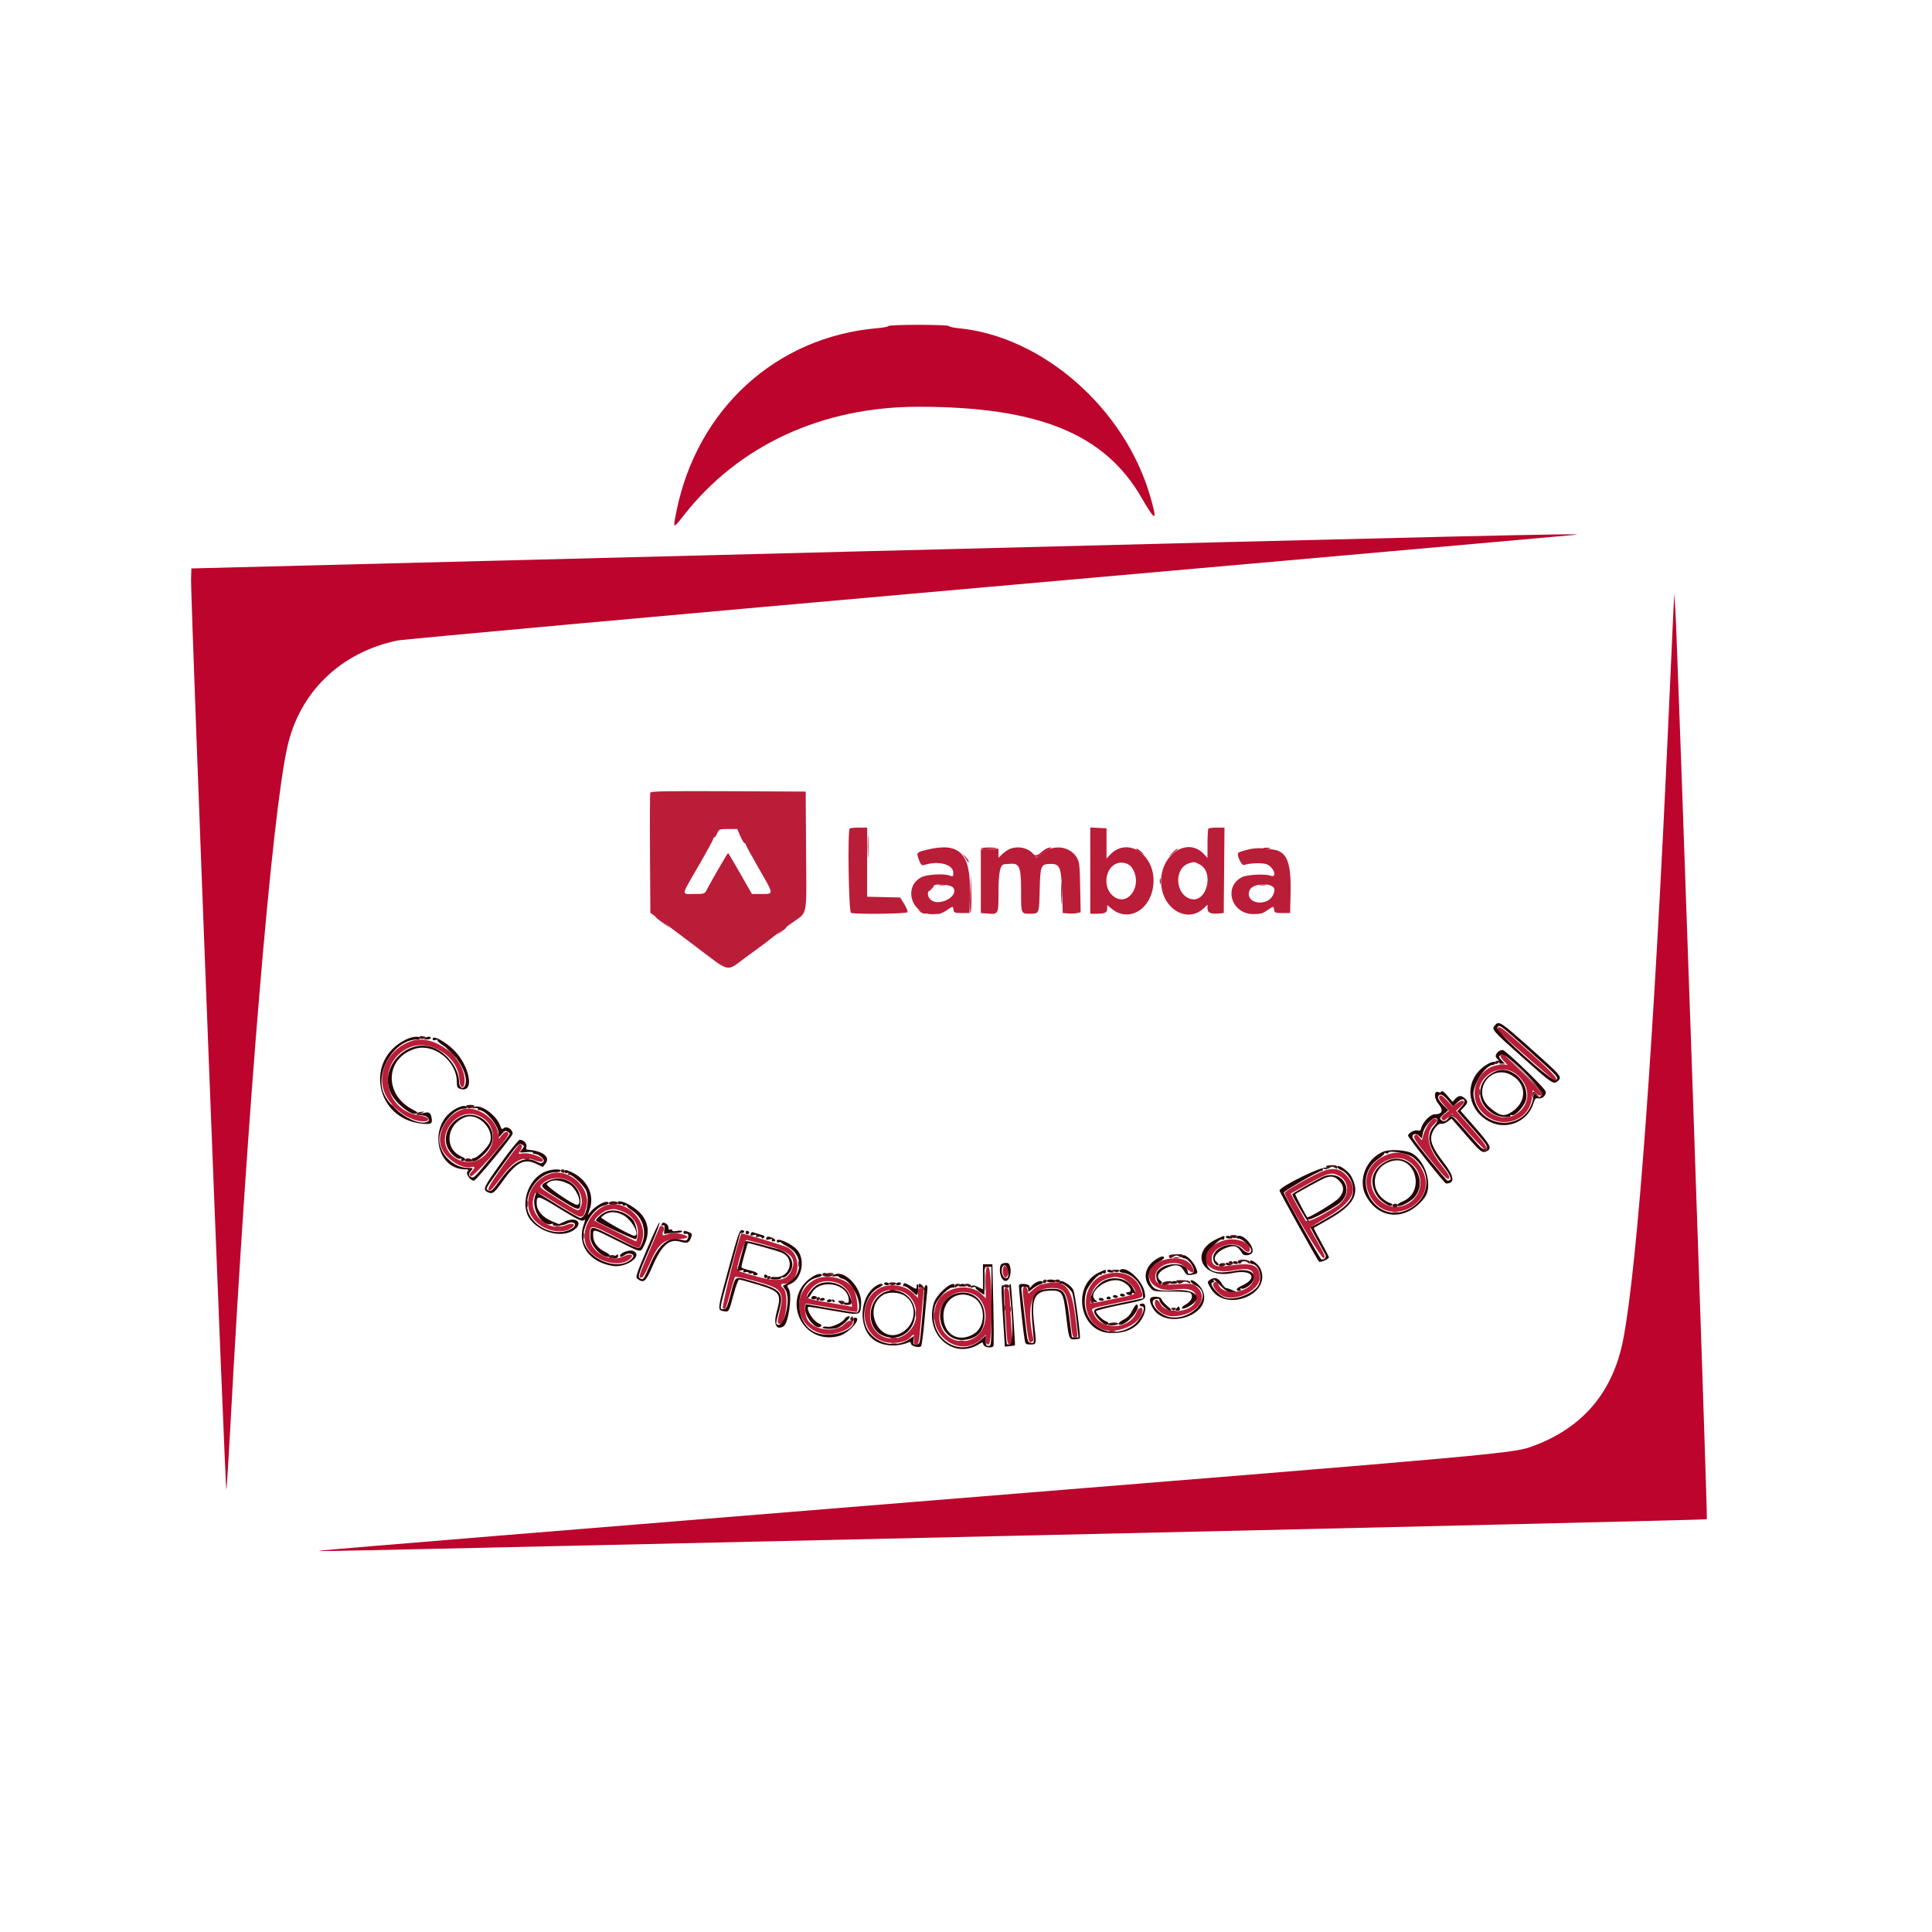 <svg id="svg" xmlns="http://www.w3.org/2000/svg" xmlns:xlink="http://www.w3.org/1999/xlink" width="400" height="400" viewBox="0, 0, 400,400"><g id="svgg"><path id="path0" d="M134.638 164.106 C 134.560 164.308,134.531 169.989,134.573 176.730 L 134.649 188.987 136.303 190.180 C 137.747 191.222,139.767 192.733,144.298 196.162 C 151.254 201.424,150.333 201.218,154.176 198.375 C 155.819 197.160,157.476 195.943,157.857 195.671 C 158.238 195.398,159.225 194.639,160.050 193.983 C 160.875 193.327,162.537 192.085,163.743 191.224 C 167.345 188.650,166.976 190.403,166.889 176.252 L 166.813 163.889 150.796 163.813 C 138.136 163.754,134.749 163.815,134.638 164.106 M175.926 171.540 C 175.454 172.012,175.711 188.819,176.194 189.004 C 177.036 189.327,187.671 189.204,187.878 188.869 C 187.984 188.697,187.690 187.940,187.225 187.188 L 186.380 185.819 182.956 185.736 L 179.532 185.654 179.532 178.499 L 179.532 171.345 177.827 171.345 C 176.888 171.345,176.033 171.433,175.926 171.540 M225.731 180.249 L 225.731 189.181 227.023 189.181 C 228.776 189.181,229.240 188.955,229.240 188.101 L 229.240 187.375 230.130 188.124 C 233.648 191.084,238.360 188.320,238.802 183.037 C 239.309 176.993,233.443 173.066,229.793 177.006 L 229.094 177.762 229.094 174.627 L 229.094 171.491 227.412 171.404 L 225.731 171.316 225.731 180.249 M250.195 171.540 C 250.088 171.647,250.000 173.060,250.000 174.680 L 250.000 177.626 249.282 176.852 C 245.752 173.045,239.940 177.164,240.419 183.133 C 240.836 188.329,245.886 191.170,249.196 188.070 L 250.000 187.317 250.000 188.098 C 250.000 188.981,250.707 189.289,252.372 189.130 L 253.363 189.035 253.440 180.190 L 253.517 171.345 251.954 171.345 C 251.094 171.345,250.302 171.433,250.195 171.540 M153.272 173.099 C 153.623 173.904,154.018 174.561,154.148 174.561 C 154.279 174.561,154.386 174.676,154.386 174.815 C 154.386 174.955,155.624 177.223,157.138 179.856 C 160.277 185.317,160.254 185.088,157.645 185.088 L 155.676 185.088 153.256 180.848 C 151.925 178.516,150.793 176.608,150.740 176.608 C 150.630 176.608,147.097 182.696,146.370 184.137 C 145.893 185.084,145.882 185.088,143.675 185.088 C 141.009 185.088,140.898 185.706,144.754 179.038 C 146.353 176.274,147.661 173.873,147.661 173.702 C 147.661 173.531,147.760 173.392,147.882 173.392 C 148.003 173.392,148.278 172.997,148.491 172.515 C 148.864 171.671,148.952 171.637,150.757 171.637 L 152.634 171.637 153.272 173.099 M191.965 175.913 C 189.737 176.448,189.669 176.532,190.257 178.032 C 190.670 179.083,190.844 179.250,191.354 179.085 C 194.283 178.139,197.368 178.958,197.368 180.682 C 197.368 181.520,197.339 181.538,196.480 181.239 C 195.323 180.835,191.902 181.049,190.816 181.592 C 186.894 183.554,188.711 189.461,193.178 189.269 C 193.553 189.253,194.104 189.227,194.404 189.211 C 194.703 189.194,195.432 188.852,196.025 188.450 C 197.333 187.562,197.306 187.564,197.421 188.377 C 197.505 188.968,197.678 189.035,199.123 189.035 L 200.731 189.035 200.812 184.710 C 200.963 176.639,198.626 174.315,191.965 175.913 M209.064 175.766 C 208.662 175.926,207.971 176.403,207.529 176.826 L 206.725 177.595 206.725 176.649 L 206.725 175.703 204.898 175.790 L 203.070 175.877 203.070 182.456 L 203.070 189.035 204.212 189.129 C 206.765 189.338,206.725 189.407,206.725 184.775 C 206.725 180.616,207.074 178.983,207.975 178.924 C 208.172 178.911,208.728 178.872,209.211 178.838 C 211.087 178.704,211.404 179.515,211.404 184.458 C 211.404 189.297,211.356 189.185,213.401 189.177 C 215.139 189.170,215.152 189.136,215.256 184.290 C 215.363 179.288,215.509 178.914,217.370 178.861 C 219.428 178.803,219.715 179.456,219.883 184.583 L 220.029 189.035 221.171 189.129 C 221.799 189.180,222.634 189.141,223.027 189.043 L 223.741 188.864 223.639 183.686 C 223.547 178.962,223.482 178.419,222.897 177.485 C 221.384 175.072,217.916 174.764,215.465 176.826 L 214.570 177.579 213.937 176.810 C 212.886 175.534,210.783 175.083,209.064 175.766 M258.340 175.907 C 257.378 176.141,256.490 176.434,256.366 176.558 C 255.970 176.954,257.061 179.286,257.554 179.096 C 258.640 178.680,261.422 178.592,262.280 178.947 C 263.775 179.566,264.511 181.857,263.035 181.295 C 261.981 180.895,258.172 181.081,257.175 181.582 C 253.174 183.592,254.974 189.340,259.576 189.252 C 261.104 189.223,261.373 189.147,262.399 188.450 C 263.707 187.562,263.680 187.564,263.795 188.377 C 263.879 188.968,264.052 189.035,265.497 189.035 L 267.105 189.035 267.198 184.942 C 267.341 178.574,266.469 176.336,263.676 175.904 C 261.147 175.514,259.950 175.514,258.340 175.907 M234.382 179.677 C 236.771 183.322,233.404 188.098,230.342 185.410 C 228.185 183.516,228.879 179.396,231.474 178.685 C 232.543 178.392,233.828 178.830,234.382 179.677 M248.305 178.930 C 251.540 180.542,249.800 187.159,246.423 186.090 C 243.178 185.063,243.079 179.574,246.289 178.702 C 247.346 178.415,247.248 178.404,248.305 178.930 M197.261 183.685 C 198.306 184.730,196.729 186.513,194.544 186.758 C 191.935 187.051,191.147 184.209,193.567 183.233 C 194.324 182.927,196.807 183.232,197.261 183.685 M263.648 183.698 C 264.242 184.292,263.474 186.019,262.399 186.509 C 260.060 187.575,257.766 186.091,258.791 184.175 C 259.415 183.010,262.642 182.693,263.648 183.698 M310.082 212.875 C 309.966 213.063,310.117 213.445,310.418 213.724 C 313.829 216.886,321.645 223.684,321.869 223.684 C 322.936 223.684,321.776 222.371,316.754 217.894 C 310.840 212.622,310.429 212.313,310.082 212.875 M85.378 215.478 C 80.371 217.001,77.681 222.541,79.889 226.781 C 81.420 229.720,84.942 232.164,87.647 232.164 C 89.376 232.164,88.786 231.182,86.920 230.954 C 79.398 230.034,77.784 220.057,84.649 216.921 C 88.951 214.957,94.939 218.735,95.125 223.531 C 95.200 225.483,96.200 225.669,96.196 223.730 C 96.186 218.883,89.913 214.098,85.378 215.478 M310.658 218.445 C 310.550 218.619,310.830 219.145,311.280 219.614 L 312.098 220.468 310.784 220.468 C 306.486 220.468,303.762 225.890,306.254 229.485 C 309.537 234.223,316.655 232.713,317.188 227.166 L 317.329 225.702 318.025 226.356 C 318.568 226.866,318.799 226.932,319.074 226.657 C 319.348 226.383,318.529 225.406,315.346 222.217 C 311.179 218.042,310.997 217.896,310.658 218.445 M313.973 222.431 C 317.214 225.050,316.895 229.256,313.324 230.985 C 310.812 232.200,307.274 230.407,306.395 227.473 C 305.116 223.204,310.499 219.623,313.973 222.431 M298.043 226.944 C 297.794 227.249,297.980 227.640,298.855 228.652 L 299.990 229.964 299.107 230.655 C 298.392 231.214,298.290 231.426,298.572 231.766 C 298.868 232.123,299.050 232.063,299.776 231.371 L 300.631 230.556 301.142 231.184 C 303.305 233.840,307.184 238.005,307.421 237.926 C 308.104 237.698,307.715 237.090,304.673 233.626 L 301.463 229.971 302.373 229.141 C 303.624 228.000,303.069 227.366,301.725 228.402 L 300.795 229.119 299.581 227.834 C 298.603 226.799,298.304 226.626,298.043 226.944 M95.330 229.840 C 92.383 231.088,90.518 234.478,91.255 237.247 C 91.900 239.673,95.517 242.166,97.599 241.621 C 98.405 241.411,98.423 241.733,97.651 242.554 C 97.139 243.099,97.115 243.236,97.480 243.538 C 97.894 243.882,105.263 235.634,105.263 234.827 C 105.263 234.133,104.561 234.202,103.960 234.955 L 103.307 235.774 103.120 234.604 C 102.585 231.255,98.250 228.604,95.330 229.840 M99.568 231.214 C 102.322 232.697,102.924 236.167,100.862 238.669 C 97.016 243.335,89.796 238.640,92.837 233.451 C 94.378 230.823,97.138 229.905,99.568 231.214 M295.764 232.675 C 295.353 233.279,294.874 234.296,294.701 234.937 L 294.385 236.102 293.816 235.399 C 293.329 234.797,293.192 234.756,292.856 235.112 C 292.524 235.463,293.013 236.207,296.055 239.979 C 298.978 243.604,299.710 244.356,299.987 244.021 C 300.260 243.692,299.944 243.125,298.399 241.177 C 295.396 237.386,294.955 234.522,297.080 232.599 C 297.392 232.317,297.577 231.972,297.490 231.832 C 297.158 231.294,296.482 231.624,295.764 232.675 M104.117 241.393 C 101.178 245.506,100.666 246.491,101.463 246.491 C 101.606 246.491,102.535 245.402,103.528 244.072 C 106.403 240.217,108.203 239.246,110.703 240.201 C 111.612 240.548,112.133 240.615,112.337 240.412 C 113.007 239.741,109.668 238.506,108.030 238.819 C 107.245 238.969,107.244 238.968,107.741 238.211 C 108.212 237.492,108.152 236.842,107.615 236.842 C 107.479 236.842,105.906 238.890,104.117 241.393 M287.393 239.000 C 283.013 240.565,281.573 244.850,284.206 248.485 C 288.297 254.133,297.596 248.830,294.625 242.544 C 293.115 239.351,290.288 237.965,287.393 239.000 M291.169 240.177 C 295.072 242.207,295.057 247.491,291.144 249.385 C 286.498 251.634,281.687 245.734,284.977 241.824 C 286.530 239.978,289.347 239.229,291.169 240.177 M272.222 243.242 C 268.608 245.113,265.932 246.722,265.988 246.991 C 266.278 248.394,273.640 260.721,274.050 260.491 C 274.466 260.258,274.319 259.856,272.914 257.378 C 272.026 255.813,271.277 254.424,271.249 254.291 C 271.222 254.158,272.580 253.262,274.269 252.300 C 280.232 248.902,281.526 246.258,278.687 243.273 C 277.118 241.624,275.363 241.616,272.222 243.242 M113.720 243.077 C 109.330 244.701,107.878 250.010,111.012 252.980 C 113.019 254.882,116.228 255.504,118.112 254.355 C 119.460 253.533,118.720 252.999,117.145 253.657 C 113.544 255.162,109.322 251.456,110.516 247.839 C 110.969 246.465,110.666 246.368,115.818 249.541 C 120.830 252.628,120.668 252.616,121.381 249.951 C 122.466 245.895,117.688 241.608,113.720 243.077 M277.203 243.426 C 279.677 244.706,279.405 248.098,276.692 249.794 C 272.937 252.142,270.599 253.201,270.288 252.694 C 270.120 252.418,269.362 251.052,268.605 249.657 L 267.229 247.122 270.148 245.484 C 274.912 242.809,275.614 242.605,277.203 243.426 M118.240 244.754 C 120.134 246.052,120.992 248.582,120.089 250.206 C 119.735 250.842,119.677 250.818,115.932 248.492 C 111.281 245.603,111.505 245.818,112.329 245.034 C 113.806 243.632,116.422 243.508,118.240 244.754 M124.708 249.884 C 121.627 251.567,120.077 255.852,121.629 258.398 C 123.495 261.458,128.844 262.618,130.712 260.368 C 131.257 259.711,130.341 259.518,129.281 260.067 C 126.303 261.607,122.076 259.215,122.076 255.990 C 122.076 253.394,122.198 253.396,127.440 256.090 C 132.955 258.924,132.316 258.828,132.920 256.913 C 134.355 252.360,128.831 247.632,124.708 249.884 M128.392 250.625 C 130.963 251.486,132.368 253.469,132.025 255.753 C 131.921 256.449,131.776 257.018,131.703 257.018 C 131.546 257.018,123.302 252.910,123.121 252.742 C 122.851 252.491,124.736 250.847,125.574 250.603 C 126.818 250.242,127.257 250.245,128.392 250.625 M134.565 258.705 C 132.179 264.374,132.168 264.407,132.749 264.537 C 133.058 264.606,133.555 263.785,134.431 261.761 C 136.237 257.590,137.332 256.589,140.131 256.548 C 142.478 256.514,143.040 256.054,141.319 255.576 C 139.916 255.186,139.137 255.183,138.136 255.564 C 137.149 255.939,136.950 255.755,137.362 254.850 C 137.654 254.208,137.402 253.801,136.712 253.801 C 136.666 253.801,135.700 256.008,134.565 258.705 M153.490 255.377 C 152.850 256.518,149.331 270.778,149.659 270.903 C 150.250 271.130,150.225 271.182,151.155 267.742 C 151.615 266.044,152.068 264.530,152.162 264.378 C 152.349 264.076,158.872 265.816,160.280 266.544 C 161.895 267.380,162.204 268.640,161.473 271.415 C 160.995 273.229,160.928 273.863,161.194 274.028 C 162.633 274.917,163.524 267.820,162.120 266.654 C 161.523 266.159,161.593 265.789,162.285 265.789 C 165.590 265.789,166.194 259.924,163.059 258.274 C 162.336 257.893,153.568 255.239,153.490 255.377 M253.216 256.879 C 247.274 258.849,248.934 264.154,255.146 263.044 C 258.522 262.441,259.444 262.698,259.597 264.284 C 259.901 267.450,253.158 268.828,252.195 265.797 C 251.983 265.129,251.170 265.324,251.170 266.043 C 251.170 266.675,252.493 268.091,253.410 268.439 C 256.103 269.463,260.819 267.013,260.819 264.590 C 260.819 261.887,259.433 261.330,254.487 262.045 C 251.749 262.441,250.877 262.076,250.877 260.536 C 250.877 258.086,255.563 256.609,257.331 258.502 C 258.137 259.365,258.772 259.436,258.772 258.663 C 258.772 257.084,255.636 256.077,253.216 256.879 M158.490 257.740 C 163.614 259.173,164.853 260.282,164.006 262.678 C 163.151 265.097,161.248 265.541,156.868 264.343 C 153.078 263.307,152.632 263.134,152.632 262.695 C 152.632 261.737,154.226 256.725,154.531 256.725 C 154.713 256.725,156.495 257.182,158.490 257.740 M241.011 260.853 C 235.810 262.355,237.528 267.728,242.974 266.995 C 246.230 266.557,247.661 267.087,247.661 268.733 C 247.661 271.598,241.573 272.530,240.201 269.875 C 239.667 268.844,238.998 268.868,239.109 269.915 C 239.249 271.244,241.016 272.515,242.725 272.515 C 247.531 272.515,250.574 268.826,247.763 266.409 C 246.980 265.735,246.841 265.718,243.725 265.903 C 239.996 266.125,239.181 265.837,239.181 264.297 C 239.181 261.771,243.639 260.468,245.507 262.448 C 246.784 263.802,247.557 263.740,246.874 262.339 C 246.064 260.677,243.697 260.077,241.011 260.853 M207.730 262.369 C 207.431 263.148,207.719 264.474,208.187 264.474 C 208.803 264.474,208.931 262.777,208.352 262.296 C 207.982 261.989,207.871 262.002,207.730 262.369 M204.094 265.531 L 204.094 268.824 203.500 268.187 C 200.838 265.330,195.240 266.370,193.878 269.975 C 191.528 276.195,198.797 281.639,203.360 277.076 L 204.094 276.342 204.094 277.352 C 204.094 278.170,204.206 278.363,204.683 278.363 C 205.540 278.363,205.463 262.501,204.605 262.336 C 204.142 262.247,204.094 262.552,204.094 265.531 M228.692 263.888 C 223.979 265.358,223.413 272.726,227.836 275.028 C 230.890 276.616,236.550 274.139,236.550 271.213 C 236.550 270.453,235.677 270.709,235.353 271.564 C 233.923 275.341,227.957 275.612,226.407 271.971 C 225.886 270.748,225.320 271.005,231.272 269.760 C 237.171 268.527,236.738 268.740,236.304 267.293 C 235.360 264.140,232.288 262.767,228.692 263.888 M168.576 264.995 C 163.564 267.834,164.851 275.158,170.543 276.184 C 172.883 276.605,176.608 275.049,176.608 273.650 C 176.608 273.121,175.517 273.417,174.851 274.126 C 173.034 276.060,168.316 275.442,167.111 273.111 C 166.650 272.220,166.494 269.883,166.895 269.883 C 167.021 269.883,169.356 270.276,172.085 270.757 C 174.814 271.237,177.160 271.632,177.299 271.634 C 177.874 271.642,177.340 267.695,176.631 266.699 C 175.075 264.514,170.962 263.643,168.576 264.995 M232.213 264.629 C 233.388 264.955,235.088 266.660,235.088 267.512 C 235.088 267.964,234.472 268.167,231.067 268.839 C 228.856 269.276,226.731 269.709,226.345 269.801 C 225.668 269.962,225.649 269.922,225.812 268.708 C 226.076 266.735,227.590 265.088,229.568 264.620 C 230.947 264.295,231.012 264.295,232.213 264.629 M173.121 265.538 C 174.807 266.043,176.057 267.497,176.246 269.172 L 176.402 270.558 175.555 270.393 C 175.089 270.303,172.964 269.930,170.833 269.565 C 166.655 268.850,166.568 268.787,167.617 267.251 C 168.850 265.445,170.793 264.841,173.121 265.538 M216.813 265.682 C 216.491 265.754,215.934 265.875,215.576 265.951 C 215.217 266.028,214.475 266.484,213.926 266.965 L 212.930 267.840 212.746 267.107 C 212.365 265.590,211.599 266.230,211.786 267.909 C 212.881 277.773,212.920 278.001,213.485 277.853 C 213.862 277.755,213.989 277.519,213.898 277.087 C 212.413 270.014,213.632 266.667,217.694 266.667 C 220.540 266.667,221.022 267.494,221.659 273.465 C 221.979 276.472,222.092 276.901,222.562 276.901 C 223.206 276.901,223.207 277.171,222.543 271.990 C 221.842 266.528,220.359 264.895,216.813 265.682 M182.465 266.545 C 177.953 268.502,177.847 275.499,182.298 277.521 C 184.356 278.455,187.485 278.095,188.559 276.800 C 189.173 276.060,189.368 276.215,189.237 277.339 C 189.136 278.199,189.208 278.363,189.686 278.363 C 190.205 278.363,190.284 278.007,190.604 274.196 C 190.796 271.904,191.032 269.273,191.129 268.348 C 191.293 266.773,191.264 266.667,190.681 266.667 C 190.163 266.667,190.058 266.841,190.058 267.700 L 190.058 268.733 189.087 267.762 C 187.489 266.164,184.577 265.629,182.465 266.545 M207.995 269.371 C 208.094 270.859,208.261 273.490,208.367 275.219 C 208.543 278.092,208.609 278.363,209.138 278.363 C 209.663 278.363,209.701 278.220,209.546 276.827 C 209.452 275.983,209.298 273.648,209.205 271.637 C 208.999 267.218,208.897 266.667,208.288 266.667 C 207.873 266.667,207.837 267.000,207.995 269.371 M186.380 267.281 C 189.731 268.211,190.856 272.737,188.410 275.445 C 185.354 278.828,180.103 276.841,180.123 272.310 C 180.141 268.507,182.877 266.308,186.380 267.281 M201.759 268.077 C 203.872 269.183,204.703 272.533,203.488 275.043 C 201.780 278.572,196.607 278.563,195.002 275.029 C 192.913 270.429,197.411 265.801,201.759 268.077 " stroke="none" fill="#ba1d38" fill-rule="evenodd"></path><path id="path1" d="M183.918 67.502 C 183.918 67.640,182.898 67.839,181.652 67.945 C 160.739 69.729,144.347 84.652,140.062 105.811 C 139.295 109.600,139.297 109.601,141.596 106.666 C 152.933 92.190,170.221 84.203,190.197 84.214 C 214.997 84.226,228.684 89.803,236.325 103.009 C 239.315 108.178,239.696 108.129,238.147 102.776 C 232.883 84.586,215.915 69.675,198.533 67.962 C 197.410 67.851,196.491 67.646,196.491 67.506 C 196.491 67.366,193.662 67.251,190.205 67.251 C 186.747 67.251,183.918 67.364,183.918 67.502 M178.363 114.146 L 39.620 117.690 39.557 120.029 C 39.452 123.899,46.671 309.902,46.871 308.480 C 46.972 307.756,47.329 302.098,47.663 295.906 C 51.287 228.723,56.296 168.890,59.488 154.645 C 62.028 143.313,70.437 135.147,82.164 132.626 C 83.377 132.366,138.259 127.388,204.971 121.487 C 271.308 115.620,325.914 110.773,326.316 110.717 C 328.821 110.364,302.479 110.975,178.363 114.146 M346.399 127.778 C 346.275 130.431,345.848 139.839,345.451 148.684 C 342.488 214.585,339.025 262.069,336.070 277.325 C 333.980 288.109,327.831 295.455,317.690 299.282 C 313.325 300.929,314.636 300.810,189.181 310.955 C 122.361 316.359,67.312 320.874,66.850 320.989 C 65.816 321.247,50.367 321.575,214.543 317.861 C 290.810 316.136,353.290 314.644,353.389 314.545 C 353.583 314.351,347.230 131.075,346.853 126.023 L 346.625 122.953 346.399 127.778 M179.646 175.292 C 179.646 177.383,179.693 178.200,179.749 177.108 C 179.806 176.016,179.805 174.305,179.748 173.307 C 179.691 172.308,179.645 173.202,179.646 175.292 M195.249 175.645 C 195.610 175.715,196.202 175.715,196.564 175.645 C 196.926 175.575,196.630 175.518,195.906 175.518 C 195.183 175.518,194.887 175.575,195.249 175.645 M203.115 175.658 C 203.041 175.779,203.592 175.839,204.341 175.792 C 206.661 175.646,206.951 175.520,205.061 175.478 C 204.065 175.457,203.190 175.537,203.115 175.658 M216.520 175.780 C 216.199 175.958,215.649 176.362,215.299 176.679 C 214.923 177.019,214.505 177.165,214.276 177.035 C 213.966 176.859,213.961 176.893,214.251 177.205 C 214.549 177.527,214.727 177.486,215.276 176.971 C 215.641 176.628,216.399 176.148,216.961 175.904 C 217.523 175.661,217.785 175.460,217.544 175.459 C 217.303 175.458,216.842 175.602,216.520 175.780 M261.623 175.645 C 261.985 175.715,262.577 175.715,262.939 175.645 C 263.300 175.575,263.004 175.518,262.281 175.518 C 261.557 175.518,261.261 175.575,261.623 175.645 M235.526 176.072 C 235.848 176.250,236.381 176.608,236.710 176.867 C 237.039 177.127,236.939 176.977,236.486 176.535 C 236.034 176.093,235.501 175.735,235.302 175.740 C 235.104 175.745,235.205 175.894,235.526 176.072 M242.599 176.681 C 241.689 177.583,241.685 177.594,242.530 176.903 C 243.020 176.502,243.546 176.074,243.699 175.953 C 243.852 175.831,243.883 175.731,243.768 175.731 C 243.653 175.731,243.127 176.159,242.599 176.681 M199.448 177.033 C 199.708 177.362,200.066 177.895,200.244 178.216 C 200.421 178.538,200.571 178.639,200.576 178.440 C 200.581 178.242,200.223 177.709,199.781 177.257 C 199.338 176.804,199.189 176.703,199.448 177.033 M200.876 185.147 C 200.796 187.351,200.834 189.051,200.959 188.925 C 201.085 188.798,201.150 186.995,201.104 184.918 L 201.021 181.140 200.876 185.147 M240.126 182.456 C 240.126 183.019,240.186 183.249,240.260 182.968 C 240.334 182.686,240.334 182.226,240.260 181.944 C 240.186 181.663,240.126 181.893,240.126 182.456 M194.371 183.247 C 194.733 183.317,195.325 183.317,195.687 183.247 C 196.049 183.178,195.753 183.121,195.029 183.121 C 194.306 183.121,194.010 183.178,194.371 183.247 M260.746 183.247 C 261.107 183.317,261.700 183.317,262.061 183.247 C 262.423 183.178,262.127 183.121,261.404 183.121 C 260.680 183.121,260.384 183.178,260.746 183.247 M192.542 183.920 C 191.795 184.746,192.113 184.823,192.899 184.006 C 193.255 183.636,193.440 183.333,193.310 183.333 C 193.180 183.333,192.834 183.597,192.542 183.920 M190.480 188.727 C 190.792 188.977,191.253 189.171,191.503 189.158 C 191.897 189.138,191.899 189.113,191.520 188.972 C 191.279 188.883,190.819 188.689,190.497 188.541 C 189.922 188.276,189.921 188.279,190.480 188.727 M135.819 189.971 C 135.980 190.123,136.703 190.677,137.427 191.202 L 138.743 192.158 137.719 191.234 C 136.823 190.425,135.056 189.250,135.819 189.971 M161.696 192.726 C 160.677 193.619,160.677 193.620,161.614 192.997 C 162.132 192.652,162.633 192.245,162.728 192.092 C 163.010 191.635,162.776 191.779,161.696 192.726 " stroke="none" fill="#bc042c" fill-rule="evenodd"></path><path id="path2" d="M309.548 212.231 C 308.744 213.119,308.856 213.252,315.065 218.780 C 321.436 224.453,321.660 224.604,322.536 223.811 C 323.473 222.963,323.313 222.770,316.980 217.138 C 310.676 211.531,310.366 211.327,309.548 212.231 M316.598 217.562 C 322.708 223.015,322.783 223.098,322.114 223.652 C 321.494 224.167,309.598 213.518,309.983 212.792 C 310.398 212.011,310.301 211.941,316.598 217.562 M84.024 215.236 C 75.419 219.413,77.730 231.640,87.313 232.637 C 89.318 232.846,89.625 232.643,89.331 231.304 C 89.104 230.267,88.746 230.120,87.427 230.520 L 86.404 230.830 87.470 230.928 C 88.588 231.031,89.240 231.966,88.415 232.283 C 86.141 233.156,81.026 229.842,79.516 226.518 C 77.486 222.046,81.593 215.248,86.348 215.211 C 86.820 215.207,87.092 215.080,86.988 214.912 C 86.702 214.449,85.340 214.598,84.024 215.236 M88.012 214.912 C 87.670 215.133,87.751 215.197,88.377 215.200 C 88.819 215.203,89.181 215.073,89.181 214.912 C 89.181 214.543,88.584 214.543,88.012 214.912 M89.571 215.088 C 89.571 215.376,89.760 215.448,90.180 215.319 C 90.515 215.216,90.694 215.233,90.578 215.356 C 90.461 215.479,90.922 215.933,91.601 216.366 C 94.624 218.292,97.019 222.439,96.341 224.574 C 95.967 225.753,95.029 225.263,95.029 223.888 C 95.029 221.195,92.395 217.804,89.552 216.835 C 84.165 214.999,78.610 220.859,80.790 226.077 C 81.695 228.241,85.034 231.016,86.188 230.562 C 86.596 230.401,86.466 230.245,85.526 229.769 C 79.418 226.674,79.704 218.992,85.996 217.123 C 89.817 215.988,94.479 219.625,94.569 223.811 C 94.598 225.147,94.663 225.270,95.455 225.482 C 98.281 226.237,97.275 220.713,93.987 217.425 C 92.167 215.605,89.571 214.231,89.571 215.088 M310.089 217.835 C 309.534 218.448,309.533 218.838,310.084 219.296 C 310.324 219.494,310.448 219.774,310.360 219.916 C 310.272 220.059,310.493 220.175,310.852 220.175 L 311.505 220.175 310.865 219.494 C 310.249 218.838,310.245 218.794,310.754 218.333 C 311.569 217.596,320.003 226.028,319.227 226.805 C 318.761 227.270,318.698 227.270,318.173 226.794 C 317.634 226.306,317.607 226.328,317.413 227.399 C 316.145 234.406,306.222 234.026,305.087 226.927 C 304.743 224.773,307.480 220.468,309.193 220.468 C 309.390 220.468,309.552 220.278,309.552 220.046 C 309.552 219.418,307.717 220.245,306.503 221.420 C 303.020 224.791,304.069 230.190,308.626 232.344 C 312.139 234.005,316.383 232.120,317.497 228.405 C 317.782 227.453,317.941 227.294,318.502 227.401 C 319.421 227.577,320.335 226.568,319.925 225.828 C 319.317 224.729,311.712 217.437,311.128 217.394 C 310.798 217.369,310.331 217.568,310.089 217.835 M309.651 221.807 C 305.412 223.660,305.362 228.686,309.562 230.813 C 310.585 231.331,313.015 231.473,312.721 230.998 C 312.618 230.830,312.739 230.784,313.008 230.887 C 313.687 231.148,315.715 228.909,315.955 227.634 C 316.639 223.988,312.794 220.434,309.651 221.807 M313.031 222.657 C 316.358 224.607,316.061 228.615,312.447 230.533 C 311.204 231.192,310.259 230.891,308.371 229.234 C 304.561 225.888,308.664 220.097,313.031 222.657 M298.418 225.981 C 298.301 226.171,298.100 226.260,297.972 226.181 C 296.923 225.533,296.761 227.251,297.757 228.467 C 298.931 229.900,298.663 230.702,297.010 230.702 C 296.151 230.702,294.564 232.318,294.269 233.494 C 294.127 234.056,293.952 234.186,293.519 234.049 C 292.908 233.855,291.520 234.605,291.520 235.128 C 291.520 235.502,299.081 245.029,299.377 245.029 C 301.312 245.029,301.135 243.584,298.836 240.610 C 296.577 237.687,295.970 236.166,296.478 234.707 C 296.896 233.508,297.907 232.457,298.444 232.663 C 298.680 232.753,299.246 232.552,299.701 232.215 L 300.530 231.602 303.554 235.078 C 306.634 238.616,306.919 238.826,307.914 238.294 C 308.923 237.754,308.530 236.988,305.432 233.451 L 302.385 229.971 303.093 229.224 C 303.942 228.329,303.971 228.022,303.266 227.384 C 302.551 226.737,301.959 226.775,301.295 227.509 L 300.745 228.117 299.687 226.877 C 298.989 226.058,298.558 225.754,298.418 225.981 M299.812 227.849 L 300.843 229.090 301.714 228.256 C 303.126 226.903,303.824 227.842,302.463 229.263 L 301.710 230.049 304.974 233.750 C 307.670 236.806,308.177 237.525,307.885 237.877 C 307.350 238.522,307.388 238.554,303.956 234.646 C 300.424 230.626,300.598 230.756,299.854 231.579 C 299.249 232.247,298.806 232.315,298.308 231.817 C 298.040 231.548,298.176 231.287,298.907 230.671 L 299.854 229.872 298.718 228.700 C 297.992 227.949,297.646 227.361,297.759 227.067 C 298.056 226.293,298.734 226.551,299.812 227.849 M94.415 229.530 C 88.595 232.606,90.073 242.105,96.371 242.105 C 97.035 242.105,97.094 242.170,96.777 242.552 C 96.376 243.036,97.372 244.444,98.114 244.444 C 98.567 244.444,106.140 235.266,106.140 234.716 C 106.140 233.822,104.928 233.054,104.317 233.562 C 103.932 233.881,103.821 233.810,103.566 233.079 C 102.796 230.872,99.506 228.506,98.172 229.201 C 97.533 229.534,97.536 229.540,98.310 229.434 C 98.747 229.374,99.036 229.437,98.951 229.574 C 98.865 229.712,98.961 229.825,99.163 229.825 C 100.558 229.825,103.207 232.987,103.226 234.675 L 103.235 235.526 103.926 234.741 C 104.530 234.056,104.686 234.005,105.149 234.344 C 105.768 234.797,106.114 234.261,101.930 239.327 C 98.119 243.943,98.146 243.915,97.568 243.694 C 96.946 243.455,96.943 243.029,97.560 242.348 C 98.020 241.839,97.992 241.813,96.966 241.813 C 93.897 241.813,90.927 238.899,90.942 235.903 C 90.956 233.158,93.898 229.532,96.111 229.532 C 96.508 229.532,96.739 229.404,96.637 229.240 C 96.369 228.805,95.596 228.905,94.415 229.530 M95.243 231.309 C 92.827 232.585,91.673 235.341,92.640 237.528 C 93.238 238.880,94.802 240.233,95.365 239.886 C 95.576 239.755,95.625 239.803,95.496 240.013 C 95.373 240.211,95.469 240.351,95.726 240.351 C 96.552 240.351,96.484 239.834,95.609 239.472 C 91.890 237.931,92.338 232.799,96.323 231.293 C 98.919 230.312,102.353 233.705,101.470 236.380 C 101.111 237.466,98.826 239.766,98.106 239.766 C 97.861 239.766,97.661 239.898,97.661 240.058 C 97.661 241.306,100.579 239.191,101.574 237.222 C 103.454 233.502,98.989 229.332,95.243 231.309 M297.561 231.740 C 297.657 231.991,297.474 232.480,297.150 232.837 C 295.117 235.069,295.520 237.234,298.726 241.303 C 300.494 243.547,300.766 244.444,299.678 244.444 C 299.462 244.444,293.226 236.792,292.579 235.733 C 292.090 234.933,293.005 234.422,293.722 235.095 L 294.373 235.707 294.559 234.714 C 294.890 232.951,297.162 230.700,297.561 231.740 M103.728 240.769 C 100.166 245.735,99.912 246.267,100.858 246.773 C 101.909 247.336,102.295 247.082,103.939 244.748 C 106.819 240.661,108.516 239.750,111.001 240.953 L 112.373 241.617 112.924 240.936 C 114.051 239.544,112.338 238.221,109.165 238.032 C 108.971 238.020,108.893 237.757,108.983 237.414 C 109.150 236.775,108.388 235.985,107.602 235.982 C 107.361 235.981,105.618 238.135,103.728 240.769 M108.480 237.341 C 108.480 237.443,108.249 237.786,107.968 238.102 C 107.465 238.667,107.483 238.674,108.981 238.534 C 109.820 238.456,110.437 238.504,110.353 238.640 C 110.269 238.777,110.372 238.889,110.582 238.890 C 111.577 238.893,112.963 240.086,112.505 240.544 C 112.108 240.941,111.966 240.939,111.162 240.523 C 108.714 239.258,106.462 240.349,103.669 244.154 C 101.944 246.504,101.669 246.759,101.152 246.482 C 100.452 246.107,100.234 246.499,104.209 240.990 C 106.987 237.140,107.465 236.612,107.937 236.865 C 108.236 237.025,108.480 237.239,108.480 237.341 M286.355 238.451 C 282.826 239.935,281.094 244.326,282.778 247.519 C 285.479 252.638,291.295 252.831,294.972 247.922 C 296.669 245.656,295.268 240.573,292.470 238.843 C 291.254 238.091,287.745 237.866,286.355 238.451 M292.543 239.599 C 296.676 242.751,296.089 248.288,291.391 250.476 C 284.691 253.595,279.329 244.016,285.454 239.872 C 286.200 239.367,286.723 238.867,286.616 238.760 C 286.509 238.653,286.648 238.652,286.924 238.759 C 287.201 238.865,287.427 238.834,287.427 238.690 C 287.427 238.067,291.479 238.788,292.543 239.599 M287.281 240.320 C 284.074 241.805,283.222 244.788,285.173 247.695 C 285.902 248.782,287.839 249.987,288.214 249.587 C 288.344 249.449,288.292 249.279,288.099 249.209 C 283.481 247.556,283.493 241.676,288.117 240.399 C 293.053 239.037,295.209 246.734,290.449 248.723 C 289.379 249.170,288.923 249.708,289.614 249.708 C 290.392 249.708,292.303 248.604,292.950 247.781 C 295.969 243.944,291.671 238.288,287.281 240.320 M276.901 241.584 C 276.901 241.800,277.283 242.121,277.750 242.298 C 278.922 242.740,280.149 244.676,280.169 246.116 C 280.201 248.469,278.878 249.898,274.282 252.478 L 271.323 254.139 272.699 256.675 C 273.456 258.069,274.218 259.445,274.391 259.731 C 274.712 260.259,274.175 260.918,273.577 260.730 C 273.284 260.637,265.819 247.376,265.801 246.915 C 265.789 246.584,273.069 242.398,273.657 242.398 C 273.852 242.398,273.937 242.278,273.847 242.133 C 273.757 241.987,273.980 241.939,274.342 242.026 C 274.885 242.157,274.935 242.116,274.630 241.790 C 274.089 241.211,264.912 245.668,264.912 246.509 C 264.912 246.810,272.699 260.815,273.085 261.209 C 273.337 261.466,275.148 260.665,275.143 260.300 C 275.141 260.183,274.417 258.783,273.534 257.189 C 272.651 255.595,271.961 254.264,272.002 254.232 C 272.043 254.200,273.437 253.402,275.099 252.459 C 280.412 249.445,281.670 247.031,279.752 243.529 C 279.130 242.392,276.901 240.872,276.901 241.584 M112.707 242.655 C 109.143 244.274,107.562 249.714,109.831 252.548 C 111.904 255.135,115.930 256.237,118.421 254.900 C 120.905 253.565,119.677 251.721,117.059 252.854 L 115.704 253.441 114.279 252.848 C 112.329 252.038,111.111 250.609,111.111 249.130 C 111.111 247.388,111.353 247.446,115.994 250.309 C 119.368 252.390,120.421 252.911,120.789 252.682 C 121.214 252.416,121.222 252.492,120.876 253.460 C 119.392 257.616,121.875 261.250,126.772 262.090 C 129.629 262.581,133.282 259.987,131.121 259.002 C 130.358 258.655,128.363 259.367,128.363 259.988 C 128.363 260.357,128.743 260.286,129.462 259.782 C 130.273 259.214,131.553 259.707,131.000 260.374 C 128.268 263.665,120.760 260.501,120.760 256.058 C 120.760 253.445,123.054 250.021,125.107 249.570 C 126.082 249.356,126.370 248.830,125.512 248.832 C 124.799 248.833,123.079 249.910,122.312 250.835 L 121.671 251.608 122.117 250.292 C 123.157 247.229,121.442 243.970,118.040 242.549 C 117.053 242.136,116.959 242.138,116.959 242.571 C 116.959 242.879,117.118 242.984,117.413 242.871 C 117.702 242.760,117.793 242.816,117.665 243.024 C 117.546 243.215,117.619 243.298,117.841 243.225 C 118.324 243.064,120.681 245.198,121.263 246.323 C 122.200 248.135,121.403 252.251,120.133 252.158 C 119.869 252.138,117.727 250.923,115.373 249.458 L 111.092 246.795 110.809 247.539 C 109.846 250.074,112.214 254.158,114.204 253.394 C 114.458 253.297,114.573 253.347,114.472 253.512 C 114.191 253.967,116.416 253.852,117.352 253.364 C 118.799 252.609,119.752 253.533,118.386 254.366 C 115.546 256.099,111.069 254.574,109.541 251.354 C 107.884 247.863,111.189 242.690,115.078 242.690 C 115.630 242.690,116.082 242.558,116.082 242.398 C 116.082 241.918,113.976 242.078,112.707 242.655 M274.013 243.590 C 272.963 244.010,267.544 247.087,267.544 247.263 C 267.544 247.628,270.637 252.923,270.851 252.924 C 270.981 252.924,270.993 252.772,270.879 252.586 C 270.752 252.382,270.798 252.328,270.995 252.450 C 271.345 252.666,276.303 250.022,277.450 249.007 C 280.504 246.305,277.816 242.068,274.013 243.590 M277.215 244.422 C 278.349 245.555,278.348 246.739,277.213 248.032 C 276.447 248.905,270.869 252.286,270.649 252.011 C 270.307 251.584,268.089 247.314,268.171 247.242 C 268.452 246.999,273.327 244.319,274.107 243.979 C 275.487 243.378,276.285 243.492,277.215 244.422 M113.465 244.501 C 111.547 245.495,111.623 245.616,115.819 248.231 C 120.048 250.867,120.164 250.875,120.170 248.538 C 120.179 245.174,116.472 242.942,113.465 244.501 M117.793 245.153 C 119.356 245.961,120.694 249.332,119.499 249.451 C 118.754 249.526,112.884 245.505,113.194 245.132 C 114.015 244.142,115.854 244.151,117.793 245.153 M127.875 249.035 C 127.875 249.301,128.074 249.406,128.411 249.318 C 128.706 249.241,128.947 249.311,128.947 249.474 C 128.947 249.637,129.174 249.683,129.450 249.577 C 129.727 249.471,129.862 249.476,129.750 249.587 C 129.639 249.699,130.130 250.159,130.842 250.611 C 133.078 252.029,133.960 254.952,132.910 257.466 C 132.357 258.788,132.584 258.840,127.220 256.154 C 122.082 253.581,122.237 253.583,122.226 256.082 C 122.219 257.840,124.381 260.234,125.976 260.234 C 126.663 260.234,126.287 259.663,125.289 259.189 C 123.743 258.456,122.807 257.187,122.807 255.826 C 122.807 254.342,122.671 254.314,127.778 256.871 C 132.892 259.433,132.580 259.371,133.303 257.954 C 134.543 255.524,134.334 253.166,132.716 251.323 C 131.195 249.591,127.875 248.022,127.875 249.035 M125.000 251.123 C 124.084 251.683,123.226 252.570,123.423 252.752 C 123.984 253.270,131.387 256.698,131.626 256.550 C 132.212 256.188,131.748 253.288,130.970 252.455 C 129.311 250.677,126.687 250.092,125.000 251.123 M128.956 251.535 C 130.825 252.479,132.644 255.848,131.285 255.848 C 130.658 255.848,124.240 252.252,124.467 252.028 C 125.693 250.820,127.212 250.654,128.956 251.535 M133.917 258.680 C 131.620 264.112,131.520 264.438,132.029 264.811 C 133.283 265.728,133.708 265.368,135.062 262.241 C 136.971 257.831,138.519 256.432,140.788 257.066 C 142.176 257.453,142.573 257.361,142.936 256.565 C 143.423 255.495,143.374 255.355,142.398 255.015 C 141.668 254.760,141.520 254.785,141.520 255.163 C 141.520 255.438,141.686 255.554,141.940 255.457 C 142.461 255.257,142.696 255.830,142.360 256.483 C 142.149 256.894,141.938 256.924,141.027 256.673 C 138.397 255.947,136.402 257.574,134.520 261.983 C 133.227 265.009,133.173 265.080,132.480 264.641 C 131.986 264.328,132.186 263.742,134.961 257.381 C 135.961 255.088,136.682 253.152,136.562 253.078 C 136.442 253.004,135.252 255.525,133.917 258.680 M137.021 253.383 C 136.890 253.723,136.959 253.819,137.253 253.706 C 137.580 253.581,137.643 253.772,137.542 254.585 C 137.435 255.447,137.493 255.593,137.882 255.443 C 138.141 255.344,138.999 255.263,139.790 255.263 C 140.595 255.263,141.228 255.129,141.228 254.958 C 141.228 254.767,140.844 254.724,140.205 254.844 C 139.548 254.967,139.181 254.923,139.181 254.720 C 139.181 254.546,138.997 254.475,138.772 254.561 C 138.514 254.660,138.379 254.538,138.406 254.231 C 138.474 253.486,137.265 252.746,137.021 253.383 M150.930 262.355 C 148.490 271.276,148.499 271.206,149.761 271.458 C 150.916 271.689,150.908 271.702,151.902 267.951 C 152.345 266.280,152.855 264.914,153.035 264.915 C 153.215 264.917,154.875 265.369,156.724 265.920 C 161.548 267.357,161.863 267.798,160.805 271.616 C 160.086 274.209,160.723 275.524,162.242 274.585 C 163.267 273.952,164.073 268.028,163.296 266.841 C 162.871 266.194,162.890 266.143,163.661 265.822 C 166.092 264.813,166.828 260.551,164.904 258.627 C 163.632 257.355,160.819 256.168,160.819 256.904 C 160.819 257.191,160.981 257.310,161.238 257.211 C 161.469 257.123,161.700 257.148,161.750 257.267 C 161.801 257.387,162.368 257.752,163.012 258.080 C 166.257 259.735,166.307 263.810,163.105 265.643 L 162.083 266.228 162.636 267.105 C 163.898 269.106,162.167 275.520,160.748 274.101 C 160.656 274.009,160.831 273.055,161.138 271.982 C 162.404 267.555,162.010 267.036,156.100 265.351 C 151.921 264.160,152.342 263.936,151.289 267.909 C 150.538 270.743,150.390 271.053,149.789 271.053 C 148.912 271.053,148.833 271.514,151.170 263.032 C 152.295 258.946,153.216 255.527,153.216 255.433 C 153.216 255.340,153.414 255.263,153.655 255.263 C 153.896 255.263,154.094 255.132,154.094 254.971 C 154.094 254.810,153.854 254.678,153.561 254.678 C 153.113 254.678,152.696 255.894,150.930 262.355 M154.386 255.126 C 154.386 255.599,154.843 255.707,155.098 255.294 C 155.187 255.150,155.063 254.957,154.823 254.864 C 154.557 254.763,154.386 254.865,154.386 255.126 M155.437 255.444 C 155.290 255.826,155.398 255.878,156.015 255.723 C 156.564 255.585,156.714 255.629,156.558 255.882 C 156.406 256.127,156.527 256.184,156.958 256.071 C 157.297 255.983,157.630 256.061,157.698 256.244 C 157.790 256.493,157.916 256.491,158.188 256.235 C 158.474 255.966,158.275 255.816,157.274 255.547 C 156.570 255.358,155.909 255.152,155.805 255.089 C 155.702 255.026,155.536 255.185,155.437 255.444 M158.645 256.342 C 158.508 256.699,158.627 256.752,159.232 256.600 C 159.724 256.476,159.925 256.516,159.803 256.713 C 159.699 256.881,159.820 257.018,160.070 257.018 C 160.828 257.018,160.583 256.510,159.672 256.192 C 158.983 255.952,158.783 255.981,158.645 256.342 M251.871 256.548 C 246.188 259.195,248.850 264.882,255.163 263.578 C 259.267 262.730,260.617 264.605,257.057 266.210 C 255.913 266.726,255.689 267.251,256.613 267.251 C 256.871 267.251,256.966 267.112,256.843 266.914 C 256.714 266.705,256.763 266.656,256.972 266.785 C 257.428 267.067,258.933 266.142,259.382 265.304 C 260.319 263.552,258.664 262.569,255.698 263.115 C 251.284 263.929,249.708 263.205,249.708 260.365 C 249.708 259.493,249.922 259.086,250.838 258.226 C 252.431 256.730,252.742 256.518,253.150 256.654 C 253.347 256.720,253.509 256.566,253.509 256.311 C 253.509 255.741,253.649 255.720,251.871 256.548 M253.801 256.140 C 253.801 256.301,254.163 256.431,254.605 256.428 C 255.232 256.425,255.313 256.361,254.971 256.140 C 254.399 255.771,253.801 255.771,253.801 256.140 M255.994 256.140 C 255.895 256.301,256.098 256.433,256.445 256.433 C 257.166 256.433,259.064 258.197,259.064 258.867 C 259.064 259.696,258.057 259.536,257.129 258.561 C 255.406 256.749,251.170 258.111,251.170 260.477 C 251.170 261.323,251.883 262.249,252.252 261.881 C 252.357 261.776,252.203 261.514,251.909 261.300 C 250.695 260.412,252.366 258.585,254.879 258.054 C 255.834 257.851,256.449 258.237,257.173 259.493 C 257.600 260.233,259.357 259.858,259.357 259.027 C 259.357 257.311,256.687 255.019,255.994 256.140 M154.239 257.113 C 154.177 257.302,153.848 258.509,153.506 259.795 C 153.164 261.082,152.813 262.383,152.726 262.686 C 152.589 263.159,152.679 263.209,153.355 263.040 C 153.928 262.896,154.084 262.937,153.926 263.192 C 153.774 263.438,153.898 263.493,154.340 263.378 C 154.687 263.287,154.971 263.347,154.971 263.512 C 154.971 263.676,155.234 263.742,155.556 263.658 C 155.878 263.574,156.067 263.624,155.977 263.770 C 155.887 263.916,156.011 264.035,156.252 264.035 C 157.254 264.035,156.945 263.454,155.784 263.154 C 153.667 262.607,153.509 262.543,153.509 262.236 C 153.509 261.961,154.711 257.561,154.837 257.373 C 154.905 257.273,160.643 258.883,161.731 259.307 C 164.868 260.530,163.545 264.869,160.187 264.371 C 159.920 264.332,159.616 264.437,159.512 264.606 C 159.391 264.800,159.756 264.912,160.509 264.912 C 161.162 264.912,161.696 264.785,161.696 264.629 C 161.696 264.473,161.875 264.415,162.095 264.499 C 162.316 264.584,162.838 264.244,163.265 263.736 C 164.945 261.739,163.785 259.303,160.787 258.532 C 160.081 258.350,158.344 257.880,156.927 257.486 C 155.088 256.976,154.318 256.869,154.239 257.113 M127.193 260.112 L 126.462 260.518 127.217 260.522 C 127.696 260.525,127.973 260.366,127.973 260.088 C 127.973 259.846,127.962 259.662,127.948 259.678 C 127.935 259.694,127.595 259.889,127.193 260.112 M239.901 260.409 C 237.137 261.840,236.373 264.533,238.147 266.592 C 238.835 267.391,238.869 267.398,242.505 267.398 C 244.848 267.398,246.289 267.517,246.501 267.729 C 247.128 268.356,246.682 269.403,245.511 270.059 C 244.206 270.790,244.561 271.310,245.895 270.620 C 249.400 268.807,247.704 266.780,242.981 267.137 C 239.840 267.374,238.848 267.057,238.153 265.592 C 237.355 263.911,238.119 262.138,240.053 261.181 C 240.739 260.842,241.097 260.495,240.972 260.293 C 240.824 260.053,240.527 260.085,239.901 260.409 M244.737 260.234 C 244.737 260.395,244.921 260.526,245.145 260.526 C 246.249 260.526,247.809 263.219,246.906 263.565 C 246.195 263.838,245.906 263.779,245.906 263.359 C 245.906 261.248,241.073 261.172,239.610 263.261 C 238.972 264.172,239.811 266.424,240.524 265.713 C 240.646 265.591,240.514 265.321,240.229 265.112 C 239.324 264.451,239.751 263.385,241.217 262.646 C 243.212 261.640,244.326 261.754,245.086 263.042 C 245.654 264.004,245.796 264.082,246.721 263.932 C 248.089 263.710,248.125 263.634,247.506 262.262 C 246.773 260.635,244.737 259.144,244.737 260.234 M258.772 261.250 C 258.772 261.495,258.946 261.696,259.160 261.696 C 260.821 261.696,261.576 265.088,260.234 266.525 C 258.709 268.159,255.573 269.206,253.729 268.696 C 252.178 268.268,249.976 265.497,251.187 265.497 C 251.357 265.497,251.415 265.365,251.316 265.205 C 250.916 264.558,251.504 264.983,252.732 266.228 C 253.779 267.290,254.218 267.539,255.012 267.520 L 255.994 267.496 255.117 267.095 C 254.635 266.874,254.071 266.687,253.864 266.680 C 253.658 266.673,253.217 266.206,252.885 265.643 C 252.231 264.535,251.397 264.321,250.443 265.019 C 249.918 265.403,249.927 265.467,250.691 266.772 C 253.629 271.784,263.229 268.093,261.018 262.801 C 260.525 261.621,258.772 260.410,258.772 261.250 M255.263 261.404 C 255.263 261.564,255.534 261.696,255.865 261.696 C 256.196 261.696,256.386 261.564,256.287 261.404 C 256.187 261.243,255.916 261.111,255.684 261.111 C 255.453 261.111,255.263 261.243,255.263 261.404 M207.181 261.903 C 206.686 263.193,207.299 265.205,208.187 265.205 C 209.158 265.205,209.615 262.897,208.890 261.659 C 208.677 261.296,207.341 261.487,207.181 261.903 M253.801 261.696 C 253.801 261.857,254.097 261.986,254.459 261.984 C 254.991 261.980,255.033 261.925,254.678 261.696 C 254.111 261.330,253.801 261.330,253.801 261.696 M203.509 264.352 L 203.509 266.950 202.482 266.460 C 201.641 266.059,201.391 266.039,201.094 266.352 C 200.799 266.661,200.861 266.693,201.426 266.522 C 201.807 266.406,202.054 266.424,201.973 266.562 C 201.891 266.700,202.270 267.103,202.813 267.457 L 203.801 268.102 203.801 265.191 C 203.801 262.282,203.801 262.281,204.532 262.281 L 205.263 262.281 205.263 270.468 C 205.263 278.460,205.249 278.655,204.678 278.655 C 204.199 278.655,204.094 278.460,204.094 277.577 L 204.094 276.499 203.289 277.249 C 198.575 281.646,191.802 276.807,193.601 270.328 C 194.002 268.882,196.526 266.337,197.302 266.596 C 197.499 266.662,197.661 266.505,197.661 266.249 C 197.661 264.706,193.938 267.785,193.323 269.836 C 191.380 276.321,197.460 281.682,202.820 278.211 C 203.382 277.847,203.463 277.864,203.597 278.376 C 203.754 278.977,205.356 279.214,205.684 278.684 C 205.774 278.539,205.761 274.670,205.655 270.087 L 205.463 261.754 204.486 261.754 L 203.509 261.754 203.509 264.352 M208.716 263.380 C 208.793 264.442,208.724 264.620,208.240 264.620 C 207.631 264.620,207.176 263.263,207.501 262.416 C 207.858 261.486,208.622 262.092,208.716 263.380 M227.629 263.411 C 221.869 266.028,223.382 275.570,229.621 275.967 C 232.829 276.171,235.244 275.105,236.467 272.945 C 237.326 271.429,237.367 269.883,236.550 269.883 C 236.228 269.883,235.965 270.015,235.965 270.175 C 235.965 270.336,236.162 270.468,236.404 270.468 C 237.508 270.468,236.144 273.391,234.533 274.477 C 229.235 278.047,223.167 273.602,224.886 267.411 C 225.212 266.237,227.508 263.570,227.876 263.938 C 227.983 264.045,228.070 263.983,228.070 263.801 C 228.070 263.618,228.268 263.544,228.509 263.637 C 228.787 263.744,228.947 263.633,228.947 263.335 C 228.947 262.769,229.056 262.762,227.629 263.411 M229.240 263.158 C 229.240 263.319,229.602 263.448,230.044 263.446 C 230.670 263.442,230.751 263.379,230.409 263.158 C 229.837 262.788,229.240 262.788,229.240 263.158 M231.748 263.121 C 231.662 263.261,232.050 263.450,232.611 263.541 C 234.591 263.863,236.366 265.835,236.604 267.981 L 236.696 268.806 231.579 269.877 C 226.588 270.921,226.464 270.965,226.536 271.658 C 226.618 272.448,228.399 274.269,229.089 274.269 C 229.736 274.269,229.630 273.755,228.938 273.535 C 228.269 273.323,226.901 271.948,226.901 271.488 C 226.901 271.323,229.144 270.738,231.887 270.189 C 237.391 269.088,237.261 269.156,236.991 267.559 C 236.542 264.904,232.671 261.627,231.748 263.121 M158.187 264.190 C 158.187 264.663,158.644 264.771,158.899 264.358 C 158.988 264.214,158.864 264.021,158.624 263.929 C 158.359 263.827,158.187 263.930,158.187 264.190 M168.275 264.290 C 161.468 268.517,165.939 278.694,173.687 276.608 C 175.780 276.044,178.615 272.807,177.016 272.807 C 176.744 272.807,176.609 272.972,176.695 273.197 C 177.515 275.333,172.028 277.226,168.864 275.899 C 164.141 273.920,164.438 265.541,169.268 264.480 C 169.767 264.371,170.175 264.160,170.175 264.012 C 170.175 263.568,169.210 263.709,168.275 264.290 M172.515 264.050 C 172.165 264.308,172.239 264.347,172.880 264.245 C 173.322 264.174,173.684 264.215,173.684 264.336 C 173.684 264.457,173.987 264.633,174.358 264.725 C 176.603 265.289,178.886 270.489,177.447 271.761 C 177.388 271.813,174.971 271.440,172.076 270.930 L 166.813 270.005 166.720 270.831 C 166.522 272.603,169.027 275.534,169.951 274.611 C 170.182 274.379,170.076 274.216,169.565 274.021 C 168.425 273.585,166.825 271.089,167.349 270.565 C 167.398 270.516,169.716 270.878,172.502 271.368 C 178.261 272.381,178.128 272.414,178.289 269.960 C 178.515 266.541,174.588 262.522,172.515 264.050 M229.214 264.899 C 226.775 265.639,224.626 269.610,226.681 269.581 C 227.299 269.573,227.307 269.548,226.814 269.174 C 224.896 267.719,229.152 264.355,231.877 265.172 C 233.669 265.709,234.882 267.544,233.445 267.544 C 233.204 267.544,233.088 267.675,233.187 267.836 C 233.287 267.997,233.631 268.129,233.953 268.129 C 234.274 268.129,234.457 267.999,234.359 267.840 C 234.256 267.674,234.374 267.625,234.634 267.725 C 235.239 267.957,235.206 267.658,234.498 266.513 C 233.509 264.912,231.349 264.252,229.214 264.899 M216.667 265.205 C 216.667 265.365,217.135 265.497,217.707 265.497 C 218.327 265.497,218.675 265.379,218.567 265.205 C 218.468 265.044,218.000 264.912,217.527 264.912 C 217.054 264.912,216.667 265.044,216.667 265.205 M246.498 265.251 C 246.501 265.467,246.929 265.841,247.448 266.082 C 251.400 267.918,247.208 273.372,242.345 272.720 C 239.915 272.394,237.438 269.296,239.319 268.936 C 239.833 268.838,240.058 268.923,240.058 269.215 C 240.058 269.814,241.667 271.345,242.296 271.345 C 242.684 271.345,242.540 271.112,241.751 270.461 C 241.161 269.975,240.603 269.338,240.510 269.046 C 240.393 268.677,240.028 268.504,239.310 268.477 C 237.934 268.425,237.733 269.047,238.599 270.679 C 241.256 275.687,251.426 272.118,248.934 267.053 C 248.366 265.899,246.486 264.508,246.498 265.251 M214.474 265.542 C 214.152 265.718,213.724 266.068,213.523 266.320 C 213.200 266.725,213.158 266.727,213.158 266.331 C 213.158 265.847,211.261 265.602,210.984 266.051 C 210.850 266.267,211.742 274.958,212.149 277.412 C 212.291 278.267,212.407 278.363,213.300 278.363 C 214.636 278.363,214.619 278.452,214.103 274.035 C 213.476 268.666,214.260 267.203,217.763 267.203 C 219.847 267.203,220.171 267.721,220.652 271.827 C 221.287 277.248,221.320 277.348,222.466 277.294 C 222.998 277.269,223.496 277.186,223.573 277.110 C 223.786 276.897,222.625 268.089,222.263 267.178 C 221.794 265.994,219.298 264.600,219.298 265.521 C 219.298 265.696,219.458 265.785,219.652 265.720 C 220.046 265.589,221.539 266.816,221.974 267.628 C 222.128 267.915,222.487 270.119,222.771 272.525 L 223.287 276.901 222.609 276.901 C 222.235 276.901,221.925 276.868,221.919 276.827 C 221.914 276.787,221.667 274.866,221.371 272.558 C 220.714 267.432,220.314 266.799,217.756 266.833 C 213.621 266.887,213.108 268.153,213.933 276.269 C 214.118 278.096,214.111 278.121,213.427 278.023 C 212.758 277.928,212.715 277.765,212.237 273.538 C 211.964 271.126,211.660 268.527,211.562 267.763 C 211.390 266.425,211.410 266.374,212.124 266.374 C 212.681 266.374,212.865 266.526,212.865 266.985 C 212.865 267.573,212.899 267.567,213.765 266.839 C 214.260 266.422,214.983 266.002,215.371 265.904 C 215.760 265.807,216.005 265.610,215.916 265.466 C 215.704 265.122,215.193 265.149,214.474 265.542 M242.398 265.497 C 242.066 265.712,242.194 265.782,242.927 265.785 C 243.498 265.788,243.820 265.670,243.713 265.497 C 243.486 265.130,242.966 265.130,242.398 265.497 M168.992 266.156 C 167.973 266.843,166.675 268.713,167.217 268.713 C 167.389 268.713,167.736 268.313,167.989 267.823 C 169.677 264.560,175.731 265.695,175.731 269.275 C 175.731 269.660,175.589 269.810,175.322 269.708 C 175.097 269.621,174.826 269.691,174.720 269.863 C 174.599 270.059,174.861 270.175,175.421 270.175 C 176.498 270.175,176.561 269.720,175.734 267.899 C 174.721 265.667,171.105 264.732,168.992 266.156 M183.041 265.789 C 183.041 265.950,183.312 266.082,183.643 266.082 C 183.974 266.082,184.164 265.950,184.064 265.789 C 183.965 265.629,183.694 265.497,183.462 265.497 C 183.231 265.497,183.041 265.629,183.041 265.789 M185.526 265.789 C 185.427 265.950,185.617 266.082,185.948 266.082 C 186.279 266.082,186.550 265.950,186.550 265.789 C 186.550 265.629,186.360 265.497,186.128 265.497 C 185.897 265.497,185.626 265.629,185.526 265.789 M187.022 265.952 C 186.907 266.253,186.973 266.379,187.206 266.302 C 187.406 266.235,188.031 266.618,188.595 267.152 C 189.159 267.686,189.704 268.125,189.807 268.126 C 190.091 268.130,190.272 266.068,190.002 265.901 C 189.872 265.821,189.766 266.031,189.766 266.369 C 189.766 266.973,189.743 266.970,188.485 266.233 C 187.365 265.577,187.180 265.541,187.022 265.952 M181.279 266.288 C 177.908 268.611,177.641 274.913,180.810 277.330 C 182.626 278.715,185.643 278.964,188.085 277.932 C 188.443 277.780,188.596 277.849,188.596 278.162 C 188.596 278.684,190.272 279.144,190.682 278.734 C 190.832 278.584,191.144 276.301,191.375 273.660 C 191.606 271.020,191.870 268.235,191.961 267.471 C 192.082 266.449,192.026 266.082,191.750 266.082 C 191.507 266.082,191.356 266.550,191.323 267.411 C 191.250 269.310,190.660 276.286,190.478 277.412 C 190.357 278.162,190.183 278.363,189.657 278.363 C 189.080 278.363,189.008 278.243,189.121 277.470 L 189.252 276.578 188.189 277.299 C 185.331 279.239,181.063 278.146,179.495 275.073 C 178.101 272.341,179.316 267.907,181.792 266.691 C 182.311 266.437,182.738 266.129,182.742 266.009 C 182.753 265.631,182.032 265.769,181.279 266.288 M198.538 266.082 C 198.215 266.291,198.407 266.365,199.269 266.365 C 200.131 266.365,200.323 266.291,200.000 266.082 C 199.759 265.926,199.430 265.798,199.269 265.798 C 199.108 265.798,198.779 265.926,198.538 266.082 M209.020 265.931 C 208.942 266.009,208.975 266.890,209.092 267.889 C 209.748 273.449,209.752 278.363,209.102 278.363 C 208.760 278.363,208.468 278.330,208.455 278.289 C 208.305 277.852,207.699 266.755,207.809 266.468 C 207.891 266.256,207.812 266.082,207.634 266.082 C 207.254 266.082,207.259 266.528,207.705 273.538 L 208.041 278.801 209.064 278.701 C 209.627 278.646,210.110 278.580,210.137 278.554 C 210.228 278.468,209.368 265.996,209.264 265.892 C 209.208 265.836,209.098 265.853,209.020 265.931 M182.442 267.910 C 179.519 269.880,179.524 274.791,182.452 276.356 C 185.797 278.145,189.457 275.821,189.469 271.900 C 189.480 268.180,185.443 265.888,182.442 267.910 M187.332 268.281 C 190.141 270.122,189.616 274.544,186.409 276.052 C 181.890 278.176,178.569 270.784,182.836 268.098 C 183.927 267.412,186.142 267.502,187.332 268.281 M197.807 267.853 C 192.681 269.502,194.141 277.794,199.492 277.419 C 202.394 277.216,203.855 275.563,203.840 272.500 C 203.823 268.994,201.006 266.824,197.807 267.853 M231.871 268.129 C 231.871 268.289,232.142 268.421,232.473 268.421 C 232.805 268.421,232.994 268.289,232.895 268.129 C 232.795 267.968,232.524 267.836,232.293 267.836 C 232.061 267.836,231.871 267.968,231.871 268.129 M168.011 268.600 C 167.911 268.859,168.057 269.006,168.413 269.006 C 169.185 269.006,169.416 268.520,168.729 268.340 C 168.405 268.256,168.100 268.366,168.011 268.600 M201.699 268.721 C 204.097 270.183,204.095 274.612,201.695 276.122 C 198.482 278.144,195.323 276.313,195.322 272.427 C 195.321 268.850,198.695 266.889,201.699 268.721 M230.409 268.421 C 230.409 268.582,230.680 268.713,231.011 268.713 C 231.343 268.713,231.532 268.582,231.433 268.421 C 231.333 268.260,231.062 268.129,230.831 268.129 C 230.599 268.129,230.409 268.260,230.409 268.421 M229.094 268.713 C 228.994 268.874,229.192 269.006,229.532 269.006 C 229.873 269.006,230.070 268.874,229.971 268.713 C 229.871 268.553,229.674 268.421,229.532 268.421 C 229.390 268.421,229.193 268.553,229.094 268.713 M169.737 269.006 C 169.637 269.167,169.827 269.298,170.158 269.298 C 170.489 269.298,170.760 269.167,170.760 269.006 C 170.760 268.845,170.571 268.713,170.339 268.713 C 170.107 268.713,169.836 268.845,169.737 269.006 M227.485 269.006 C 227.485 269.167,227.756 269.298,228.087 269.298 C 228.419 269.298,228.608 269.167,228.509 269.006 C 228.409 268.845,228.138 268.713,227.907 268.713 C 227.675 268.713,227.485 268.845,227.485 269.006 M171.199 269.298 C 171.099 269.459,171.289 269.591,171.620 269.591 C 171.951 269.591,172.222 269.459,172.222 269.298 C 172.222 269.137,172.033 269.006,171.801 269.006 C 171.569 269.006,171.298 269.137,171.199 269.298 M234.470 271.238 C 233.986 272.202,233.435 272.801,232.675 273.186 C 231.619 273.721,231.229 274.269,231.905 274.269 C 233.406 274.269,236.264 270.943,235.457 270.135 C 235.266 269.945,234.930 270.321,234.470 271.238 M243.567 270.906 C 243.263 271.273,243.304 271.345,243.815 271.345 C 244.238 271.345,244.374 271.210,244.258 270.906 C 244.165 270.665,244.054 270.468,244.010 270.468 C 243.967 270.468,243.767 270.665,243.567 270.906 M174.873 273.063 C 174.458 273.840,172.074 274.901,171.225 274.688 C 170.844 274.592,170.444 274.656,170.336 274.830 C 170.118 275.184,172.626 275.246,173.416 274.906 C 174.543 274.422,176.440 272.515,175.794 272.515 C 175.449 272.515,175.035 272.761,174.873 273.063 " stroke="none" fill="#260506" fill-rule="evenodd"></path><path id="path3" d="M219.704 184.942 C 219.705 187.032,219.751 187.849,219.808 186.757 C 219.864 185.665,219.864 183.954,219.807 182.956 C 219.750 181.957,219.704 182.851,219.704 184.942 M93.275 217.982 C 93.820 218.545,94.333 219.006,94.413 219.006 C 94.493 219.006,94.113 218.545,93.567 217.982 C 93.022 217.420,92.510 216.959,92.429 216.959 C 92.349 216.959,92.729 217.420,93.275 217.982 M315.184 221.985 C 319.010 225.882,319.363 226.328,319.000 226.809 C 318.616 227.317,318.623 227.318,319.162 226.823 C 319.710 226.320,319.611 226.194,315.346 221.998 L 310.967 217.690 315.184 221.985 M310.457 220.382 C 310.820 220.452,311.347 220.450,311.626 220.376 C 311.906 220.303,311.608 220.246,310.965 220.249 C 310.322 220.252,310.093 220.312,310.457 220.382 M306.214 226.170 C 306.217 226.813,306.277 227.042,306.347 226.678 C 306.417 226.314,306.414 225.788,306.341 225.508 C 306.268 225.229,306.211 225.526,306.214 226.170 M80.994 228.746 C 80.994 228.797,81.422 229.224,81.944 229.697 L 82.895 230.556 82.036 229.605 C 81.235 228.719,80.994 228.521,80.994 228.746 M299.963 231.213 C 299.599 231.677,299.609 231.688,300.073 231.324 C 300.507 230.984,300.663 230.984,301.096 231.324 C 301.560 231.688,301.571 231.677,301.207 231.213 C 300.986 230.932,300.706 230.702,300.585 230.702 C 300.463 230.702,300.183 230.932,299.963 231.213 M108.553 239.968 C 108.834 240.041,109.295 240.041,109.576 239.968 C 109.857 239.894,109.627 239.834,109.064 239.834 C 108.501 239.834,108.271 239.894,108.553 239.968 M109.138 249.269 C 109.141 249.912,109.201 250.141,109.271 249.777 C 109.341 249.414,109.338 248.887,109.265 248.608 C 109.192 248.328,109.135 248.626,109.138 249.269 M288.377 251.079 C 288.659 251.152,289.119 251.152,289.401 251.079 C 289.682 251.005,289.452 250.945,288.889 250.945 C 288.326 250.945,288.096 251.005,288.377 251.079 M114.985 254.003 C 115.267 254.076,115.727 254.076,116.009 254.003 C 116.290 253.929,116.060 253.869,115.497 253.869 C 114.934 253.869,114.704 253.929,114.985 254.003 M120.828 255.848 C 120.828 256.411,120.888 256.641,120.962 256.360 C 121.035 256.078,121.035 255.618,120.962 255.336 C 120.888 255.055,120.828 255.285,120.828 255.848 M243.056 260.435 C 243.337 260.509,243.798 260.509,244.079 260.435 C 244.360 260.362,244.130 260.302,243.567 260.302 C 243.004 260.302,242.774 260.362,243.056 260.435 M165.273 261.696 C 165.273 262.259,165.333 262.489,165.406 262.208 C 165.480 261.926,165.480 261.466,165.406 261.184 C 165.333 260.903,165.273 261.133,165.273 261.696 M171.418 263.652 C 171.700 263.725,172.160 263.725,172.442 263.652 C 172.723 263.578,172.493 263.518,171.930 263.518 C 171.367 263.518,171.137 263.578,171.418 263.652 M184.284 267.161 C 184.565 267.234,185.026 267.234,185.307 267.161 C 185.588 267.087,185.358 267.027,184.795 267.027 C 184.232 267.027,184.002 267.087,184.284 267.161 M225.771 268.933 C 225.740 269.660,225.851 269.882,226.243 269.879 C 226.571 269.876,226.634 269.797,226.418 269.659 C 226.234 269.541,226.021 269.115,225.946 268.713 C 225.831 268.095,225.805 268.128,225.771 268.933 M207.963 270.760 C 207.963 271.323,208.023 271.553,208.096 271.272 C 208.170 270.990,208.170 270.530,208.096 270.249 C 208.023 269.967,207.963 270.197,207.963 270.760 M209.132 271.053 C 209.132 271.615,209.192 271.846,209.266 271.564 C 209.339 271.283,209.339 270.822,209.266 270.541 C 209.192 270.260,209.132 270.490,209.132 271.053 M189.553 271.930 C 189.553 272.654,189.610 272.950,189.680 272.588 C 189.750 272.226,189.750 271.634,189.680 271.272 C 189.610 270.910,189.553 271.206,189.553 271.930 M193.354 272.515 C 193.354 273.238,193.412 273.534,193.481 273.173 C 193.551 272.811,193.551 272.219,193.481 271.857 C 193.412 271.495,193.354 271.791,193.354 272.515 M242.471 271.547 C 242.752 271.620,243.213 271.620,243.494 271.547 C 243.776 271.473,243.545 271.413,242.982 271.413 C 242.420 271.413,242.189 271.473,242.471 271.547 M229.755 275.645 C 230.119 275.715,230.645 275.713,230.924 275.639 C 231.204 275.566,230.906 275.509,230.263 275.512 C 229.620 275.516,229.391 275.575,229.755 275.645 M184.433 277.107 C 184.797 277.177,185.323 277.175,185.603 277.101 C 185.882 277.028,185.585 276.971,184.942 276.974 C 184.298 276.978,184.070 277.037,184.433 277.107 M198.611 277.687 C 198.893 277.760,199.353 277.760,199.635 277.687 C 199.916 277.613,199.686 277.553,199.123 277.553 C 198.560 277.553,198.330 277.613,198.611 277.687 " stroke="none" fill="#721a23" fill-rule="evenodd"></path><path id="path4" d="M86.842 214.643 C 86.842 215.066,87.413 215.242,87.900 214.969 C 88.298 214.746,88.250 214.678,87.610 214.555 C 87.187 214.475,86.842 214.514,86.842 214.643 M309.515 219.863 C 309.222 220.337,309.859 220.481,310.237 220.026 C 310.530 219.672,310.512 219.591,310.141 219.591 C 309.889 219.591,309.608 219.713,309.515 219.863 M317.291 226.827 C 317.327 227.552,317.344 227.564,317.461 226.950 C 317.588 226.281,317.604 226.278,318.225 226.803 L 318.860 227.339 318.303 226.681 C 317.561 225.806,317.243 225.852,317.291 226.827 M96.491 228.979 C 96.491 229.377,97.063 229.576,97.663 229.385 C 98.533 229.109,98.366 228.752,97.368 228.752 C 96.886 228.752,96.491 228.854,96.491 228.979 M86.352 230.493 C 86.080 230.934,86.387 230.956,87.135 230.549 L 87.865 230.152 87.185 230.198 C 86.811 230.224,86.436 230.356,86.352 230.493 M310.892 232.658 C 311.173 232.731,311.634 232.731,311.915 232.658 C 312.197 232.584,311.966 232.524,311.404 232.524 C 310.841 232.524,310.610 232.584,310.892 232.658 M307.751 237.178 C 308.000 237.832,307.400 238.149,306.785 237.687 C 306.340 237.353,306.342 237.373,306.798 237.871 C 307.281 238.397,307.338 238.401,307.809 237.930 C 308.212 237.528,308.237 237.360,307.938 237.063 C 307.640 236.768,307.604 236.790,307.751 237.178 M96.373 239.981 C 96.019 240.335,96.221 240.498,97.051 240.527 C 97.577 240.545,97.853 240.430,97.774 240.223 C 97.636 239.864,96.660 239.695,96.373 239.981 M274.561 241.472 C 274.561 241.954,274.954 242.093,275.362 241.755 C 275.683 241.489,275.908 241.490,276.340 241.760 C 276.800 242.047,276.901 242.031,276.901 241.669 C 276.901 241.349,276.579 241.228,275.731 241.228 C 275.088 241.228,274.561 241.338,274.561 241.472 M116.082 242.366 C 116.082 242.510,116.279 242.703,116.520 242.796 C 116.788 242.898,116.959 242.796,116.959 242.535 C 116.959 242.299,116.762 242.105,116.520 242.105 C 116.279 242.105,116.082 242.223,116.082 242.366 M126.535 248.764 C 126.254 248.824,126.023 248.995,126.023 249.144 C 126.023 249.490,127.690 249.501,127.903 249.156 C 128.094 248.848,127.259 248.609,126.535 248.764 M288.304 249.624 C 288.304 249.831,288.545 250.000,288.840 250.000 C 289.135 250.000,289.376 249.812,289.376 249.583 C 289.376 249.354,289.135 249.185,288.840 249.207 C 288.545 249.229,288.304 249.417,288.304 249.624 M254.678 255.890 C 254.678 256.174,255.571 256.458,255.874 256.270 C 256.364 255.967,256.147 255.702,255.409 255.702 C 255.007 255.702,254.678 255.786,254.678 255.890 M126.198 260.120 C 126.026 260.568,126.182 260.595,127.031 260.262 C 127.579 260.048,127.577 260.034,126.977 259.877 C 126.592 259.776,126.294 259.869,126.198 260.120 M242.018 260.137 C 242.202 260.615,242.260 260.617,242.986 260.164 C 243.439 259.881,243.691 259.878,244.126 260.150 C 244.578 260.432,244.717 260.415,244.854 260.059 C 244.993 259.697,244.745 259.631,243.446 259.683 C 242.270 259.731,241.907 259.846,242.018 260.137 M256.299 261.091 C 256.207 261.241,256.290 261.461,256.484 261.581 C 256.678 261.701,256.888 261.645,256.952 261.455 C 257.100 261.009,257.972 261.013,258.421 261.462 C 258.694 261.735,258.772 261.702,258.772 261.316 C 258.772 260.767,256.620 260.571,256.299 261.091 M254.386 261.372 C 254.386 261.516,254.583 261.709,254.825 261.802 C 255.092 261.904,255.263 261.802,255.263 261.541 C 255.263 261.304,255.066 261.111,254.825 261.111 C 254.583 261.111,254.386 261.229,254.386 261.372 M252.339 261.936 C 252.339 262.405,253.560 262.284,253.720 261.799 C 253.785 261.599,253.529 261.481,253.085 261.507 C 252.675 261.530,252.340 261.723,252.339 261.936 M203.911 265.351 C 203.911 267.120,203.959 267.806,204.018 266.875 C 204.076 265.945,204.075 264.497,204.016 263.659 C 203.958 262.820,203.910 263.582,203.911 265.351 M230.638 263.227 C 231.132 263.464,231.395 263.459,231.647 263.207 C 231.907 262.947,231.748 262.870,230.980 262.885 C 230.032 262.904,230.011 262.925,230.638 263.227 M170.379 263.636 C 169.761 264.254,171.645 264.580,172.545 264.010 C 172.841 263.823,172.739 263.750,172.173 263.747 C 171.744 263.745,171.211 263.673,170.988 263.587 C 170.766 263.502,170.492 263.524,170.379 263.636 M158.909 264.342 C 158.631 264.792,159.012 265.082,159.387 264.706 C 159.597 264.496,159.602 264.333,159.402 264.210 C 159.239 264.108,159.017 264.168,158.909 264.342 M215.948 265.184 C 215.748 265.508,216.210 265.857,216.480 265.587 C 216.758 265.309,216.706 264.912,216.392 264.912 C 216.240 264.912,216.041 265.035,215.948 265.184 M218.421 265.023 C 218.421 265.469,219.250 265.753,219.401 265.358 C 219.519 265.052,219.392 264.912,218.997 264.912 C 218.680 264.912,218.421 264.962,218.421 265.023 M243.715 265.478 C 244.083 265.845,244.265 265.860,244.748 265.558 C 245.191 265.281,245.486 265.272,245.947 265.519 C 246.433 265.779,246.532 265.766,246.426 265.452 C 246.339 265.193,245.779 265.054,244.781 265.045 C 243.425 265.033,243.315 265.077,243.715 265.478 M240.644 265.716 C 240.643 266.211,241.536 266.162,242.241 265.629 C 242.778 265.223,242.746 265.200,241.730 265.273 C 241.098 265.318,240.644 265.504,240.644 265.716 M184.064 265.789 C 184.164 265.950,184.493 266.082,184.795 266.082 C 185.098 266.082,185.427 265.950,185.526 265.789 C 185.632 265.618,185.329 265.497,184.795 265.497 C 184.262 265.497,183.959 265.618,184.064 265.789 M190.156 266.212 C 190.156 266.444,190.233 266.626,190.327 266.616 C 190.895 266.555,191.201 266.728,191.319 267.178 C 191.438 267.634,191.456 267.636,191.487 267.199 C 191.520 266.708,190.799 265.789,190.379 265.789 C 190.256 265.789,190.156 265.980,190.156 266.212 M197.661 266.264 C 197.661 266.670,197.735 266.682,198.173 266.347 C 198.454 266.131,198.739 265.918,198.806 265.872 C 198.873 265.827,198.643 265.789,198.294 265.789 C 197.905 265.789,197.661 265.972,197.661 266.264 M200.160 266.202 C 200.471 266.429,200.827 266.552,200.952 266.474 C 201.344 266.232,200.871 265.789,200.219 265.789 C 199.611 265.789,199.609 265.799,200.160 266.202 M207.817 266.301 C 207.894 266.502,208.184 266.667,208.462 266.667 C 208.740 266.667,208.967 266.502,208.967 266.301 C 208.967 266.100,208.677 265.936,208.322 265.936 C 207.926 265.936,207.731 266.077,207.817 266.301 M169.143 268.728 C 168.865 269.178,169.246 269.468,169.621 269.092 C 169.831 268.882,169.836 268.719,169.636 268.595 C 169.473 268.494,169.251 268.554,169.143 268.728 M172.266 269.284 C 172.330 269.477,172.478 269.625,172.595 269.613 C 172.945 269.576,172.877 269.175,172.500 269.050 C 172.307 268.985,172.202 269.091,172.266 269.284 M173.807 269.755 C 174.059 270.007,174.397 270.131,174.559 270.031 C 175.106 269.693,174.859 269.298,174.102 269.298 C 173.420 269.298,173.393 269.341,173.807 269.755 M242.632 271.111 C 242.904 271.384,243.060 271.384,243.333 271.111 C 243.606 270.838,243.528 270.760,242.982 270.760 C 242.437 270.760,242.359 270.838,242.632 271.111 M176.218 272.710 C 175.909 273.019,175.990 273.316,176.429 273.485 C 176.713 273.594,176.790 273.472,176.687 273.078 C 176.524 272.452,176.497 272.431,176.218 272.710 M229.418 274.148 C 229.342 274.344,229.696 274.451,230.343 274.429 C 230.920 274.409,231.437 274.256,231.493 274.089 C 231.629 273.681,229.576 273.739,229.418 274.148 M184.576 278.272 C 184.857 278.345,185.318 278.345,185.599 278.272 C 185.881 278.198,185.651 278.138,185.088 278.138 C 184.525 278.138,184.295 278.198,184.576 278.272 " stroke="none" fill="#4e1115" fill-rule="evenodd"></path></g></svg>